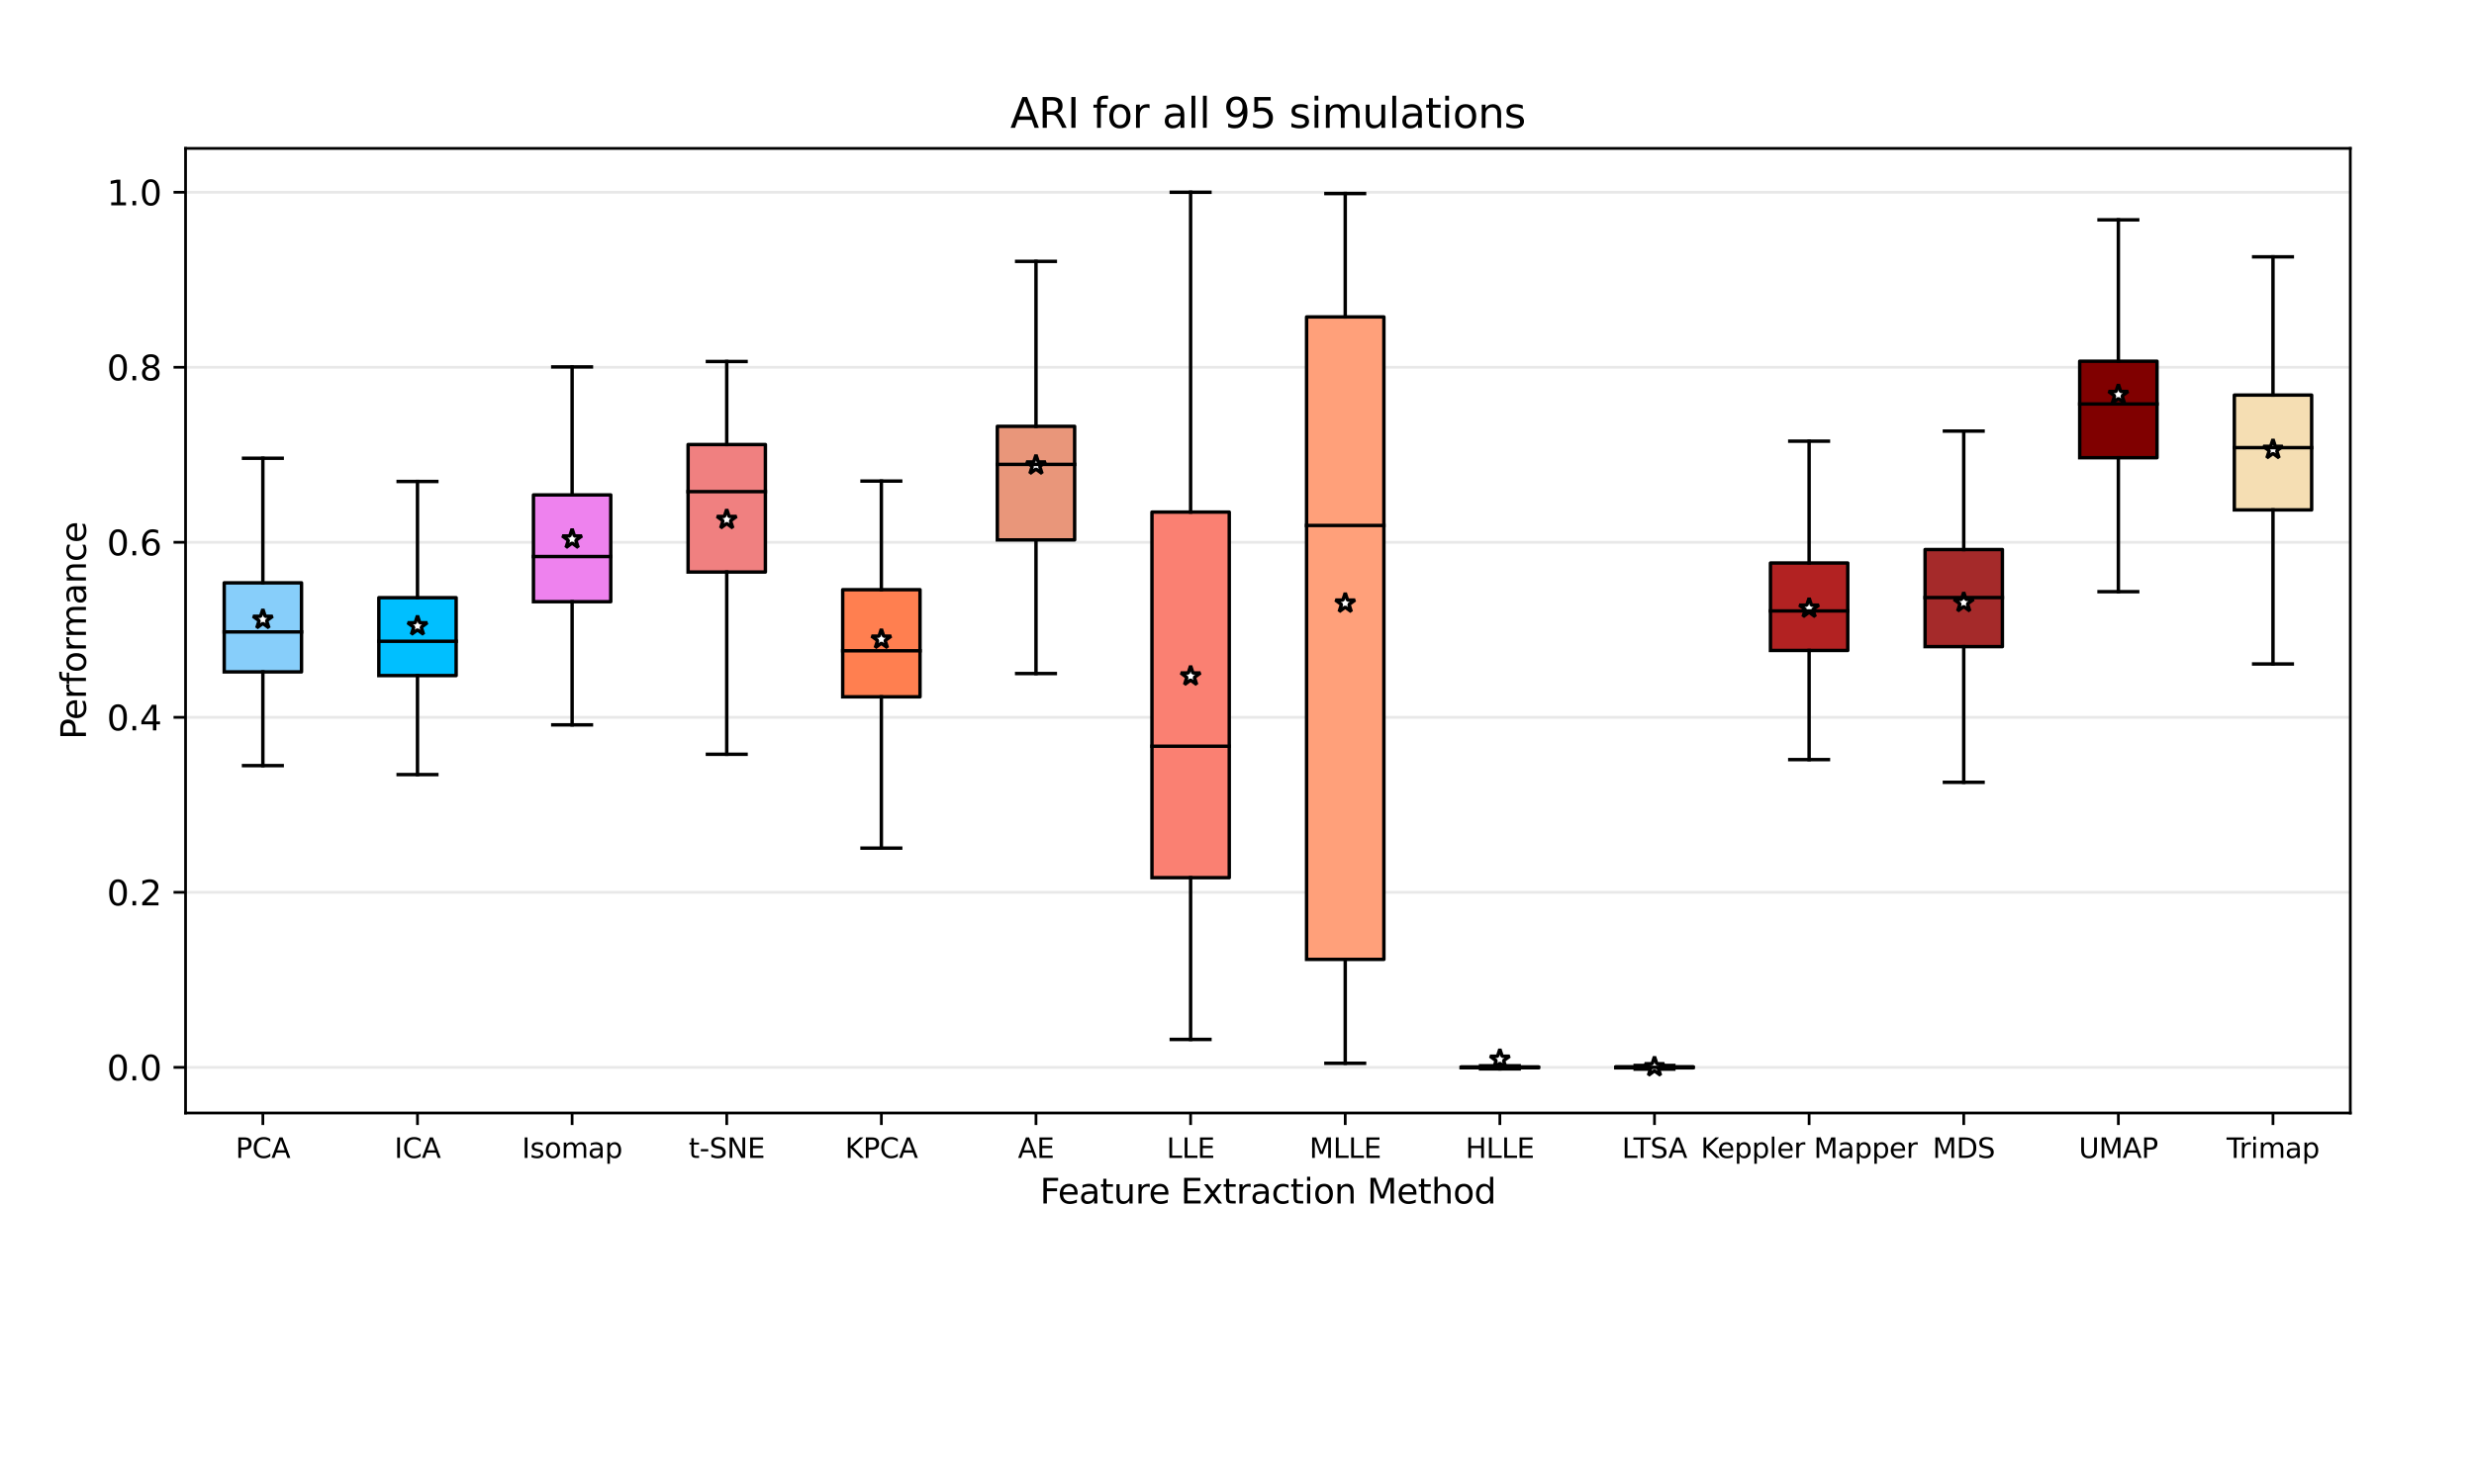 <?xml version="1.0" encoding="utf-8" standalone="no"?>
<!DOCTYPE svg PUBLIC "-//W3C//DTD SVG 1.1//EN"
  "http://www.w3.org/Graphics/SVG/1.1/DTD/svg11.dtd">
<svg xmlns:xlink="http://www.w3.org/1999/xlink" width="720pt" height="432pt" viewBox="0 0 720 432" xmlns="http://www.w3.org/2000/svg" version="1.1">
 <defs>
  <style type="text/css">*{stroke-linejoin: round; stroke-linecap: butt}</style>
 </defs>
 <g id="figure_1">
  <g id="patch_1">
   <path d="M 0 432 
L 720 432 
L 720 0 
L 0 0 
z
" style="fill: #ffffff"/>
  </g>
  <g id="axes_1">
   <g id="patch_2">
    <path d="M 54 324 
L 684 324 
L 684 43.2 
L 54 43.2 
z
" style="fill: #ffffff"/>
   </g>
   <g id="matplotlib.axis_1">
    <g id="xtick_1">
     <g id="line2d_1">
      <defs>
       <path id="me7a01762e0" d="M 0 0 
L 0 3.5 
" style="stroke: #000000; stroke-width: 0.8"/>
      </defs>
      <g>
       <use xlink:href="#me7a01762e0" x="76.5" y="324" style="stroke: #000000; stroke-width: 0.8"/>
      </g>
     </g>
     <g id="text_1">
      <!-- PCA -->
      <g transform="translate(68.559 337.079) scale(0.08 -0.08)">
       <defs>
        <path id="DejaVuSans-50" d="M 1259 4147 
L 1259 2394 
L 2053 2394 
Q 2494 2394 2734 2622 
Q 2975 2850 2975 3272 
Q 2975 3691 2734 3919 
Q 2494 4147 2053 4147 
L 1259 4147 
z
M 628 4666 
L 2053 4666 
Q 2838 4666 3239 4311 
Q 3641 3956 3641 3272 
Q 3641 2581 3239 2228 
Q 2838 1875 2053 1875 
L 1259 1875 
L 1259 0 
L 628 0 
L 628 4666 
z
" transform="scale(0.016)"/>
        <path id="DejaVuSans-43" d="M 4122 4306 
L 4122 3641 
Q 3803 3938 3442 4084 
Q 3081 4231 2675 4231 
Q 1875 4231 1450 3742 
Q 1025 3253 1025 2328 
Q 1025 1406 1450 917 
Q 1875 428 2675 428 
Q 3081 428 3442 575 
Q 3803 722 4122 1019 
L 4122 359 
Q 3791 134 3420 21 
Q 3050 -91 2638 -91 
Q 1578 -91 968 557 
Q 359 1206 359 2328 
Q 359 3453 968 4101 
Q 1578 4750 2638 4750 
Q 3056 4750 3426 4639 
Q 3797 4528 4122 4306 
z
" transform="scale(0.016)"/>
        <path id="DejaVuSans-41" d="M 2188 4044 
L 1331 1722 
L 3047 1722 
L 2188 4044 
z
M 1831 4666 
L 2547 4666 
L 4325 0 
L 3669 0 
L 3244 1197 
L 1141 1197 
L 716 0 
L 50 0 
L 1831 4666 
z
" transform="scale(0.016)"/>
       </defs>
       <use xlink:href="#DejaVuSans-50"/>
       <use xlink:href="#DejaVuSans-43" x="60.303"/>
       <use xlink:href="#DejaVuSans-41" x="130.127"/>
      </g>
     </g>
    </g>
    <g id="xtick_2">
     <g id="line2d_2">
      <g>
       <use xlink:href="#me7a01762e0" x="121.5" y="324" style="stroke: #000000; stroke-width: 0.8"/>
      </g>
     </g>
     <g id="text_2">
      <!-- ICA -->
      <g transform="translate(114.791 337.079) scale(0.08 -0.08)">
       <defs>
        <path id="DejaVuSans-49" d="M 628 4666 
L 1259 4666 
L 1259 0 
L 628 0 
L 628 4666 
z
" transform="scale(0.016)"/>
       </defs>
       <use xlink:href="#DejaVuSans-49"/>
       <use xlink:href="#DejaVuSans-43" x="29.492"/>
       <use xlink:href="#DejaVuSans-41" x="99.316"/>
      </g>
     </g>
    </g>
    <g id="xtick_3">
     <g id="line2d_3">
      <g>
       <use xlink:href="#me7a01762e0" x="166.5" y="324" style="stroke: #000000; stroke-width: 0.8"/>
      </g>
     </g>
     <g id="text_3">
      <!-- Isomap -->
      <g transform="translate(151.902 337.079) scale(0.08 -0.08)">
       <defs>
        <path id="DejaVuSans-73" d="M 2834 3397 
L 2834 2853 
Q 2591 2978 2328 3040 
Q 2066 3103 1784 3103 
Q 1356 3103 1142 2972 
Q 928 2841 928 2578 
Q 928 2378 1081 2264 
Q 1234 2150 1697 2047 
L 1894 2003 
Q 2506 1872 2764 1633 
Q 3022 1394 3022 966 
Q 3022 478 2636 193 
Q 2250 -91 1575 -91 
Q 1294 -91 989 -36 
Q 684 19 347 128 
L 347 722 
Q 666 556 975 473 
Q 1284 391 1588 391 
Q 1994 391 2212 530 
Q 2431 669 2431 922 
Q 2431 1156 2273 1281 
Q 2116 1406 1581 1522 
L 1381 1569 
Q 847 1681 609 1914 
Q 372 2147 372 2553 
Q 372 3047 722 3315 
Q 1072 3584 1716 3584 
Q 2034 3584 2315 3537 
Q 2597 3491 2834 3397 
z
" transform="scale(0.016)"/>
        <path id="DejaVuSans-6f" d="M 1959 3097 
Q 1497 3097 1228 2736 
Q 959 2375 959 1747 
Q 959 1119 1226 758 
Q 1494 397 1959 397 
Q 2419 397 2687 759 
Q 2956 1122 2956 1747 
Q 2956 2369 2687 2733 
Q 2419 3097 1959 3097 
z
M 1959 3584 
Q 2709 3584 3137 3096 
Q 3566 2609 3566 1747 
Q 3566 888 3137 398 
Q 2709 -91 1959 -91 
Q 1206 -91 779 398 
Q 353 888 353 1747 
Q 353 2609 779 3096 
Q 1206 3584 1959 3584 
z
" transform="scale(0.016)"/>
        <path id="DejaVuSans-6d" d="M 3328 2828 
Q 3544 3216 3844 3400 
Q 4144 3584 4550 3584 
Q 5097 3584 5394 3201 
Q 5691 2819 5691 2113 
L 5691 0 
L 5113 0 
L 5113 2094 
Q 5113 2597 4934 2840 
Q 4756 3084 4391 3084 
Q 3944 3084 3684 2787 
Q 3425 2491 3425 1978 
L 3425 0 
L 2847 0 
L 2847 2094 
Q 2847 2600 2669 2842 
Q 2491 3084 2119 3084 
Q 1678 3084 1418 2786 
Q 1159 2488 1159 1978 
L 1159 0 
L 581 0 
L 581 3500 
L 1159 3500 
L 1159 2956 
Q 1356 3278 1631 3431 
Q 1906 3584 2284 3584 
Q 2666 3584 2933 3390 
Q 3200 3197 3328 2828 
z
" transform="scale(0.016)"/>
        <path id="DejaVuSans-61" d="M 2194 1759 
Q 1497 1759 1228 1600 
Q 959 1441 959 1056 
Q 959 750 1161 570 
Q 1363 391 1709 391 
Q 2188 391 2477 730 
Q 2766 1069 2766 1631 
L 2766 1759 
L 2194 1759 
z
M 3341 1997 
L 3341 0 
L 2766 0 
L 2766 531 
Q 2569 213 2275 61 
Q 1981 -91 1556 -91 
Q 1019 -91 701 211 
Q 384 513 384 1019 
Q 384 1609 779 1909 
Q 1175 2209 1959 2209 
L 2766 2209 
L 2766 2266 
Q 2766 2663 2505 2880 
Q 2244 3097 1772 3097 
Q 1472 3097 1187 3025 
Q 903 2953 641 2809 
L 641 3341 
Q 956 3463 1253 3523 
Q 1550 3584 1831 3584 
Q 2591 3584 2966 3190 
Q 3341 2797 3341 1997 
z
" transform="scale(0.016)"/>
        <path id="DejaVuSans-70" d="M 1159 525 
L 1159 -1331 
L 581 -1331 
L 581 3500 
L 1159 3500 
L 1159 2969 
Q 1341 3281 1617 3432 
Q 1894 3584 2278 3584 
Q 2916 3584 3314 3078 
Q 3713 2572 3713 1747 
Q 3713 922 3314 415 
Q 2916 -91 2278 -91 
Q 1894 -91 1617 61 
Q 1341 213 1159 525 
z
M 3116 1747 
Q 3116 2381 2855 2742 
Q 2594 3103 2138 3103 
Q 1681 3103 1420 2742 
Q 1159 2381 1159 1747 
Q 1159 1113 1420 752 
Q 1681 391 2138 391 
Q 2594 391 2855 752 
Q 3116 1113 3116 1747 
z
" transform="scale(0.016)"/>
       </defs>
       <use xlink:href="#DejaVuSans-49"/>
       <use xlink:href="#DejaVuSans-73" x="29.492"/>
       <use xlink:href="#DejaVuSans-6f" x="81.592"/>
       <use xlink:href="#DejaVuSans-6d" x="142.773"/>
       <use xlink:href="#DejaVuSans-61" x="240.186"/>
       <use xlink:href="#DejaVuSans-70" x="301.465"/>
      </g>
     </g>
    </g>
    <g id="xtick_4">
     <g id="line2d_4">
      <g>
       <use xlink:href="#me7a01762e0" x="211.5" y="324" style="stroke: #000000; stroke-width: 0.8"/>
      </g>
     </g>
     <g id="text_4">
      <!-- t-SNE -->
      <g transform="translate(200.429 337.079) scale(0.08 -0.08)">
       <defs>
        <path id="DejaVuSans-74" d="M 1172 4494 
L 1172 3500 
L 2356 3500 
L 2356 3053 
L 1172 3053 
L 1172 1153 
Q 1172 725 1289 603 
Q 1406 481 1766 481 
L 2356 481 
L 2356 0 
L 1766 0 
Q 1100 0 847 248 
Q 594 497 594 1153 
L 594 3053 
L 172 3053 
L 172 3500 
L 594 3500 
L 594 4494 
L 1172 4494 
z
" transform="scale(0.016)"/>
        <path id="DejaVuSans-2d" d="M 313 2009 
L 1997 2009 
L 1997 1497 
L 313 1497 
L 313 2009 
z
" transform="scale(0.016)"/>
        <path id="DejaVuSans-53" d="M 3425 4513 
L 3425 3897 
Q 3066 4069 2747 4153 
Q 2428 4238 2131 4238 
Q 1616 4238 1336 4038 
Q 1056 3838 1056 3469 
Q 1056 3159 1242 3001 
Q 1428 2844 1947 2747 
L 2328 2669 
Q 3034 2534 3370 2195 
Q 3706 1856 3706 1288 
Q 3706 609 3251 259 
Q 2797 -91 1919 -91 
Q 1588 -91 1214 -16 
Q 841 59 441 206 
L 441 856 
Q 825 641 1194 531 
Q 1563 422 1919 422 
Q 2459 422 2753 634 
Q 3047 847 3047 1241 
Q 3047 1584 2836 1778 
Q 2625 1972 2144 2069 
L 1759 2144 
Q 1053 2284 737 2584 
Q 422 2884 422 3419 
Q 422 4038 858 4394 
Q 1294 4750 2059 4750 
Q 2388 4750 2728 4690 
Q 3069 4631 3425 4513 
z
" transform="scale(0.016)"/>
        <path id="DejaVuSans-4e" d="M 628 4666 
L 1478 4666 
L 3547 763 
L 3547 4666 
L 4159 4666 
L 4159 0 
L 3309 0 
L 1241 3903 
L 1241 0 
L 628 0 
L 628 4666 
z
" transform="scale(0.016)"/>
        <path id="DejaVuSans-45" d="M 628 4666 
L 3578 4666 
L 3578 4134 
L 1259 4134 
L 1259 2753 
L 3481 2753 
L 3481 2222 
L 1259 2222 
L 1259 531 
L 3634 531 
L 3634 0 
L 628 0 
L 628 4666 
z
" transform="scale(0.016)"/>
       </defs>
       <use xlink:href="#DejaVuSans-74"/>
       <use xlink:href="#DejaVuSans-2d" x="39.209"/>
       <use xlink:href="#DejaVuSans-53" x="75.293"/>
       <use xlink:href="#DejaVuSans-4e" x="138.77"/>
       <use xlink:href="#DejaVuSans-45" x="213.574"/>
      </g>
     </g>
    </g>
    <g id="xtick_5">
     <g id="line2d_5">
      <g>
       <use xlink:href="#me7a01762e0" x="256.5" y="324" style="stroke: #000000; stroke-width: 0.8"/>
      </g>
     </g>
     <g id="text_5">
      <!-- KPCA -->
      <g transform="translate(245.936 337.079) scale(0.08 -0.08)">
       <defs>
        <path id="DejaVuSans-4b" d="M 628 4666 
L 1259 4666 
L 1259 2694 
L 3353 4666 
L 4166 4666 
L 1850 2491 
L 4331 0 
L 3500 0 
L 1259 2247 
L 1259 0 
L 628 0 
L 628 4666 
z
" transform="scale(0.016)"/>
       </defs>
       <use xlink:href="#DejaVuSans-4b"/>
       <use xlink:href="#DejaVuSans-50" x="65.576"/>
       <use xlink:href="#DejaVuSans-43" x="125.879"/>
       <use xlink:href="#DejaVuSans-41" x="195.703"/>
      </g>
     </g>
    </g>
    <g id="xtick_6">
     <g id="line2d_6">
      <g>
       <use xlink:href="#me7a01762e0" x="301.5" y="324" style="stroke: #000000; stroke-width: 0.8"/>
      </g>
     </g>
     <g id="text_6">
      <!-- AE -->
      <g transform="translate(296.236 337.079) scale(0.08 -0.08)">
       <use xlink:href="#DejaVuSans-41"/>
       <use xlink:href="#DejaVuSans-45" x="68.408"/>
      </g>
     </g>
    </g>
    <g id="xtick_7">
     <g id="line2d_7">
      <g>
       <use xlink:href="#me7a01762e0" x="346.5" y="324" style="stroke: #000000; stroke-width: 0.8"/>
      </g>
     </g>
     <g id="text_7">
      <!-- LLE -->
      <g transform="translate(339.515 337.079) scale(0.08 -0.08)">
       <defs>
        <path id="DejaVuSans-4c" d="M 628 4666 
L 1259 4666 
L 1259 531 
L 3531 531 
L 3531 0 
L 628 0 
L 628 4666 
z
" transform="scale(0.016)"/>
       </defs>
       <use xlink:href="#DejaVuSans-4c"/>
       <use xlink:href="#DejaVuSans-4c" x="55.713"/>
       <use xlink:href="#DejaVuSans-45" x="111.426"/>
      </g>
     </g>
    </g>
    <g id="xtick_8">
     <g id="line2d_8">
      <g>
       <use xlink:href="#me7a01762e0" x="391.5" y="324" style="stroke: #000000; stroke-width: 0.8"/>
      </g>
     </g>
     <g id="text_8">
      <!-- MLLE -->
      <g transform="translate(381.064 337.079) scale(0.08 -0.08)">
       <defs>
        <path id="DejaVuSans-4d" d="M 628 4666 
L 1569 4666 
L 2759 1491 
L 3956 4666 
L 4897 4666 
L 4897 0 
L 4281 0 
L 4281 4097 
L 3078 897 
L 2444 897 
L 1241 4097 
L 1241 0 
L 628 0 
L 628 4666 
z
" transform="scale(0.016)"/>
       </defs>
       <use xlink:href="#DejaVuSans-4d"/>
       <use xlink:href="#DejaVuSans-4c" x="86.279"/>
       <use xlink:href="#DejaVuSans-4c" x="141.992"/>
       <use xlink:href="#DejaVuSans-45" x="197.705"/>
      </g>
     </g>
    </g>
    <g id="xtick_9">
     <g id="line2d_9">
      <g>
       <use xlink:href="#me7a01762e0" x="436.5" y="324" style="stroke: #000000; stroke-width: 0.8"/>
      </g>
     </g>
     <g id="text_9">
      <!-- HLLE -->
      <g transform="translate(426.507 337.079) scale(0.08 -0.08)">
       <defs>
        <path id="DejaVuSans-48" d="M 628 4666 
L 1259 4666 
L 1259 2753 
L 3553 2753 
L 3553 4666 
L 4184 4666 
L 4184 0 
L 3553 0 
L 3553 2222 
L 1259 2222 
L 1259 0 
L 628 0 
L 628 4666 
z
" transform="scale(0.016)"/>
       </defs>
       <use xlink:href="#DejaVuSans-48"/>
       <use xlink:href="#DejaVuSans-4c" x="75.195"/>
       <use xlink:href="#DejaVuSans-4c" x="130.908"/>
       <use xlink:href="#DejaVuSans-45" x="186.621"/>
      </g>
     </g>
    </g>
    <g id="xtick_10">
     <g id="line2d_10">
      <g>
       <use xlink:href="#me7a01762e0" x="481.5" y="324" style="stroke: #000000; stroke-width: 0.8"/>
      </g>
     </g>
     <g id="text_10">
      <!-- LTSA -->
      <g transform="translate(472.027 337.079) scale(0.08 -0.08)">
       <defs>
        <path id="DejaVuSans-54" d="M -19 4666 
L 3928 4666 
L 3928 4134 
L 2272 4134 
L 2272 0 
L 1638 0 
L 1638 4134 
L -19 4134 
L -19 4666 
z
" transform="scale(0.016)"/>
       </defs>
       <use xlink:href="#DejaVuSans-4c"/>
       <use xlink:href="#DejaVuSans-54" x="41.963"/>
       <use xlink:href="#DejaVuSans-53" x="103.047"/>
       <use xlink:href="#DejaVuSans-41" x="168.398"/>
      </g>
     </g>
    </g>
    <g id="xtick_11">
     <g id="line2d_11">
      <g>
       <use xlink:href="#me7a01762e0" x="526.5" y="324" style="stroke: #000000; stroke-width: 0.8"/>
      </g>
     </g>
     <g id="text_11">
      <!-- Keppler Mapper -->
      <g transform="translate(494.962 337.079) scale(0.08 -0.08)">
       <defs>
        <path id="DejaVuSans-65" d="M 3597 1894 
L 3597 1613 
L 953 1613 
Q 991 1019 1311 708 
Q 1631 397 2203 397 
Q 2534 397 2845 478 
Q 3156 559 3463 722 
L 3463 178 
Q 3153 47 2828 -22 
Q 2503 -91 2169 -91 
Q 1331 -91 842 396 
Q 353 884 353 1716 
Q 353 2575 817 3079 
Q 1281 3584 2069 3584 
Q 2775 3584 3186 3129 
Q 3597 2675 3597 1894 
z
M 3022 2063 
Q 3016 2534 2758 2815 
Q 2500 3097 2075 3097 
Q 1594 3097 1305 2825 
Q 1016 2553 972 2059 
L 3022 2063 
z
" transform="scale(0.016)"/>
        <path id="DejaVuSans-6c" d="M 603 4863 
L 1178 4863 
L 1178 0 
L 603 0 
L 603 4863 
z
" transform="scale(0.016)"/>
        <path id="DejaVuSans-72" d="M 2631 2963 
Q 2534 3019 2420 3045 
Q 2306 3072 2169 3072 
Q 1681 3072 1420 2755 
Q 1159 2438 1159 1844 
L 1159 0 
L 581 0 
L 581 3500 
L 1159 3500 
L 1159 2956 
Q 1341 3275 1631 3429 
Q 1922 3584 2338 3584 
Q 2397 3584 2469 3576 
Q 2541 3569 2628 3553 
L 2631 2963 
z
" transform="scale(0.016)"/>
        <path id="DejaVuSans-20" transform="scale(0.016)"/>
       </defs>
       <use xlink:href="#DejaVuSans-4b"/>
       <use xlink:href="#DejaVuSans-65" x="60.576"/>
       <use xlink:href="#DejaVuSans-70" x="122.1"/>
       <use xlink:href="#DejaVuSans-70" x="185.576"/>
       <use xlink:href="#DejaVuSans-6c" x="249.053"/>
       <use xlink:href="#DejaVuSans-65" x="276.836"/>
       <use xlink:href="#DejaVuSans-72" x="338.359"/>
       <use xlink:href="#DejaVuSans-20" x="379.473"/>
       <use xlink:href="#DejaVuSans-4d" x="411.26"/>
       <use xlink:href="#DejaVuSans-61" x="497.539"/>
       <use xlink:href="#DejaVuSans-70" x="558.818"/>
       <use xlink:href="#DejaVuSans-70" x="622.295"/>
       <use xlink:href="#DejaVuSans-65" x="685.771"/>
       <use xlink:href="#DejaVuSans-72" x="747.295"/>
      </g>
     </g>
    </g>
    <g id="xtick_12">
     <g id="line2d_12">
      <g>
       <use xlink:href="#me7a01762e0" x="571.5" y="324" style="stroke: #000000; stroke-width: 0.8"/>
      </g>
     </g>
     <g id="text_12">
      <!-- MDS -->
      <g transform="translate(562.429 337.079) scale(0.08 -0.08)">
       <defs>
        <path id="DejaVuSans-44" d="M 1259 4147 
L 1259 519 
L 2022 519 
Q 2988 519 3436 956 
Q 3884 1394 3884 2338 
Q 3884 3275 3436 3711 
Q 2988 4147 2022 4147 
L 1259 4147 
z
M 628 4666 
L 1925 4666 
Q 3281 4666 3915 4102 
Q 4550 3538 4550 2338 
Q 4550 1131 3912 565 
Q 3275 0 1925 0 
L 628 0 
L 628 4666 
z
" transform="scale(0.016)"/>
       </defs>
       <use xlink:href="#DejaVuSans-4d"/>
       <use xlink:href="#DejaVuSans-44" x="86.279"/>
       <use xlink:href="#DejaVuSans-53" x="163.281"/>
      </g>
     </g>
    </g>
    <g id="xtick_13">
     <g id="line2d_13">
      <g>
       <use xlink:href="#me7a01762e0" x="616.5" y="324" style="stroke: #000000; stroke-width: 0.8"/>
      </g>
     </g>
     <g id="text_13">
      <!-- UMAP -->
      <g transform="translate(604.973 337.079) scale(0.08 -0.08)">
       <defs>
        <path id="DejaVuSans-55" d="M 556 4666 
L 1191 4666 
L 1191 1831 
Q 1191 1081 1462 751 
Q 1734 422 2344 422 
Q 2950 422 3222 751 
Q 3494 1081 3494 1831 
L 3494 4666 
L 4128 4666 
L 4128 1753 
Q 4128 841 3676 375 
Q 3225 -91 2344 -91 
Q 1459 -91 1007 375 
Q 556 841 556 1753 
L 556 4666 
z
" transform="scale(0.016)"/>
       </defs>
       <use xlink:href="#DejaVuSans-55"/>
       <use xlink:href="#DejaVuSans-4d" x="73.193"/>
       <use xlink:href="#DejaVuSans-41" x="159.473"/>
       <use xlink:href="#DejaVuSans-50" x="227.881"/>
      </g>
     </g>
    </g>
    <g id="xtick_14">
     <g id="line2d_14">
      <g>
       <use xlink:href="#me7a01762e0" x="661.5" y="324" style="stroke: #000000; stroke-width: 0.8"/>
      </g>
     </g>
     <g id="text_14">
      <!-- Trimap -->
      <g transform="translate(648.004 337.079) scale(0.08 -0.08)">
       <defs>
        <path id="DejaVuSans-69" d="M 603 3500 
L 1178 3500 
L 1178 0 
L 603 0 
L 603 3500 
z
M 603 4863 
L 1178 4863 
L 1178 4134 
L 603 4134 
L 603 4863 
z
" transform="scale(0.016)"/>
       </defs>
       <use xlink:href="#DejaVuSans-54"/>
       <use xlink:href="#DejaVuSans-72" x="46.334"/>
       <use xlink:href="#DejaVuSans-69" x="87.447"/>
       <use xlink:href="#DejaVuSans-6d" x="115.23"/>
       <use xlink:href="#DejaVuSans-61" x="212.643"/>
       <use xlink:href="#DejaVuSans-70" x="273.922"/>
      </g>
     </g>
    </g>
    <g id="text_15">
     <!-- Feature Extraction Method -->
     <g transform="translate(302.654 350.341) scale(0.1 -0.1)">
      <defs>
       <path id="DejaVuSans-46" d="M 628 4666 
L 3309 4666 
L 3309 4134 
L 1259 4134 
L 1259 2759 
L 3109 2759 
L 3109 2228 
L 1259 2228 
L 1259 0 
L 628 0 
L 628 4666 
z
" transform="scale(0.016)"/>
       <path id="DejaVuSans-75" d="M 544 1381 
L 544 3500 
L 1119 3500 
L 1119 1403 
Q 1119 906 1312 657 
Q 1506 409 1894 409 
Q 2359 409 2629 706 
Q 2900 1003 2900 1516 
L 2900 3500 
L 3475 3500 
L 3475 0 
L 2900 0 
L 2900 538 
Q 2691 219 2414 64 
Q 2138 -91 1772 -91 
Q 1169 -91 856 284 
Q 544 659 544 1381 
z
M 1991 3584 
L 1991 3584 
z
" transform="scale(0.016)"/>
       <path id="DejaVuSans-78" d="M 3513 3500 
L 2247 1797 
L 3578 0 
L 2900 0 
L 1881 1375 
L 863 0 
L 184 0 
L 1544 1831 
L 300 3500 
L 978 3500 
L 1906 2253 
L 2834 3500 
L 3513 3500 
z
" transform="scale(0.016)"/>
       <path id="DejaVuSans-63" d="M 3122 3366 
L 3122 2828 
Q 2878 2963 2633 3030 
Q 2388 3097 2138 3097 
Q 1578 3097 1268 2742 
Q 959 2388 959 1747 
Q 959 1106 1268 751 
Q 1578 397 2138 397 
Q 2388 397 2633 464 
Q 2878 531 3122 666 
L 3122 134 
Q 2881 22 2623 -34 
Q 2366 -91 2075 -91 
Q 1284 -91 818 406 
Q 353 903 353 1747 
Q 353 2603 823 3093 
Q 1294 3584 2113 3584 
Q 2378 3584 2631 3529 
Q 2884 3475 3122 3366 
z
" transform="scale(0.016)"/>
       <path id="DejaVuSans-6e" d="M 3513 2113 
L 3513 0 
L 2938 0 
L 2938 2094 
Q 2938 2591 2744 2837 
Q 2550 3084 2163 3084 
Q 1697 3084 1428 2787 
Q 1159 2491 1159 1978 
L 1159 0 
L 581 0 
L 581 3500 
L 1159 3500 
L 1159 2956 
Q 1366 3272 1645 3428 
Q 1925 3584 2291 3584 
Q 2894 3584 3203 3211 
Q 3513 2838 3513 2113 
z
" transform="scale(0.016)"/>
       <path id="DejaVuSans-68" d="M 3513 2113 
L 3513 0 
L 2938 0 
L 2938 2094 
Q 2938 2591 2744 2837 
Q 2550 3084 2163 3084 
Q 1697 3084 1428 2787 
Q 1159 2491 1159 1978 
L 1159 0 
L 581 0 
L 581 4863 
L 1159 4863 
L 1159 2956 
Q 1366 3272 1645 3428 
Q 1925 3584 2291 3584 
Q 2894 3584 3203 3211 
Q 3513 2838 3513 2113 
z
" transform="scale(0.016)"/>
       <path id="DejaVuSans-64" d="M 2906 2969 
L 2906 4863 
L 3481 4863 
L 3481 0 
L 2906 0 
L 2906 525 
Q 2725 213 2448 61 
Q 2172 -91 1784 -91 
Q 1150 -91 751 415 
Q 353 922 353 1747 
Q 353 2572 751 3078 
Q 1150 3584 1784 3584 
Q 2172 3584 2448 3432 
Q 2725 3281 2906 2969 
z
M 947 1747 
Q 947 1113 1208 752 
Q 1469 391 1925 391 
Q 2381 391 2643 752 
Q 2906 1113 2906 1747 
Q 2906 2381 2643 2742 
Q 2381 3103 1925 3103 
Q 1469 3103 1208 2742 
Q 947 2381 947 1747 
z
" transform="scale(0.016)"/>
      </defs>
      <use xlink:href="#DejaVuSans-46"/>
      <use xlink:href="#DejaVuSans-65" x="52.02"/>
      <use xlink:href="#DejaVuSans-61" x="113.543"/>
      <use xlink:href="#DejaVuSans-74" x="174.822"/>
      <use xlink:href="#DejaVuSans-75" x="214.031"/>
      <use xlink:href="#DejaVuSans-72" x="277.41"/>
      <use xlink:href="#DejaVuSans-65" x="316.273"/>
      <use xlink:href="#DejaVuSans-20" x="377.797"/>
      <use xlink:href="#DejaVuSans-45" x="409.584"/>
      <use xlink:href="#DejaVuSans-78" x="472.768"/>
      <use xlink:href="#DejaVuSans-74" x="531.947"/>
      <use xlink:href="#DejaVuSans-72" x="571.156"/>
      <use xlink:href="#DejaVuSans-61" x="612.27"/>
      <use xlink:href="#DejaVuSans-63" x="673.549"/>
      <use xlink:href="#DejaVuSans-74" x="728.529"/>
      <use xlink:href="#DejaVuSans-69" x="767.738"/>
      <use xlink:href="#DejaVuSans-6f" x="795.521"/>
      <use xlink:href="#DejaVuSans-6e" x="856.703"/>
      <use xlink:href="#DejaVuSans-20" x="920.082"/>
      <use xlink:href="#DejaVuSans-4d" x="951.869"/>
      <use xlink:href="#DejaVuSans-65" x="1038.148"/>
      <use xlink:href="#DejaVuSans-74" x="1099.672"/>
      <use xlink:href="#DejaVuSans-68" x="1138.881"/>
      <use xlink:href="#DejaVuSans-6f" x="1202.26"/>
      <use xlink:href="#DejaVuSans-64" x="1263.441"/>
     </g>
    </g>
   </g>
   <g id="matplotlib.axis_2">
    <g id="ytick_1">
     <g id="line2d_15">
      <path d="M 54 310.712 
L 684 310.712 
" clip-path="url(#pfa95d4741a)" style="fill: none; stroke: #d3d3d3; stroke-opacity: 0.5; stroke-width: 0.8; stroke-linecap: square"/>
     </g>
     <g id="line2d_16">
      <defs>
       <path id="m61115e480f" d="M 0 0 
L -3.5 0 
" style="stroke: #000000; stroke-width: 0.8"/>
      </defs>
      <g>
       <use xlink:href="#m61115e480f" x="54" y="310.712" style="stroke: #000000; stroke-width: 0.8"/>
      </g>
     </g>
     <g id="text_16">
      <!-- 0.0 -->
      <g transform="translate(31.097 314.511) scale(0.1 -0.1)">
       <defs>
        <path id="DejaVuSans-30" d="M 2034 4250 
Q 1547 4250 1301 3770 
Q 1056 3291 1056 2328 
Q 1056 1369 1301 889 
Q 1547 409 2034 409 
Q 2525 409 2770 889 
Q 3016 1369 3016 2328 
Q 3016 3291 2770 3770 
Q 2525 4250 2034 4250 
z
M 2034 4750 
Q 2819 4750 3233 4129 
Q 3647 3509 3647 2328 
Q 3647 1150 3233 529 
Q 2819 -91 2034 -91 
Q 1250 -91 836 529 
Q 422 1150 422 2328 
Q 422 3509 836 4129 
Q 1250 4750 2034 4750 
z
" transform="scale(0.016)"/>
        <path id="DejaVuSans-2e" d="M 684 794 
L 1344 794 
L 1344 0 
L 684 0 
L 684 794 
z
" transform="scale(0.016)"/>
       </defs>
       <use xlink:href="#DejaVuSans-30"/>
       <use xlink:href="#DejaVuSans-2e" x="63.623"/>
       <use xlink:href="#DejaVuSans-30" x="95.41"/>
      </g>
     </g>
    </g>
    <g id="ytick_2">
     <g id="line2d_17">
      <path d="M 54 259.762 
L 684 259.762 
" clip-path="url(#pfa95d4741a)" style="fill: none; stroke: #d3d3d3; stroke-opacity: 0.5; stroke-width: 0.8; stroke-linecap: square"/>
     </g>
     <g id="line2d_18">
      <g>
       <use xlink:href="#m61115e480f" x="54" y="259.762" style="stroke: #000000; stroke-width: 0.8"/>
      </g>
     </g>
     <g id="text_17">
      <!-- 0.2 -->
      <g transform="translate(31.097 263.562) scale(0.1 -0.1)">
       <defs>
        <path id="DejaVuSans-32" d="M 1228 531 
L 3431 531 
L 3431 0 
L 469 0 
L 469 531 
Q 828 903 1448 1529 
Q 2069 2156 2228 2338 
Q 2531 2678 2651 2914 
Q 2772 3150 2772 3378 
Q 2772 3750 2511 3984 
Q 2250 4219 1831 4219 
Q 1534 4219 1204 4116 
Q 875 4013 500 3803 
L 500 4441 
Q 881 4594 1212 4672 
Q 1544 4750 1819 4750 
Q 2544 4750 2975 4387 
Q 3406 4025 3406 3419 
Q 3406 3131 3298 2873 
Q 3191 2616 2906 2266 
Q 2828 2175 2409 1742 
Q 1991 1309 1228 531 
z
" transform="scale(0.016)"/>
       </defs>
       <use xlink:href="#DejaVuSans-30"/>
       <use xlink:href="#DejaVuSans-2e" x="63.623"/>
       <use xlink:href="#DejaVuSans-32" x="95.41"/>
      </g>
     </g>
    </g>
    <g id="ytick_3">
     <g id="line2d_19">
      <path d="M 54 208.813 
L 684 208.813 
" clip-path="url(#pfa95d4741a)" style="fill: none; stroke: #d3d3d3; stroke-opacity: 0.5; stroke-width: 0.8; stroke-linecap: square"/>
     </g>
     <g id="line2d_20">
      <g>
       <use xlink:href="#m61115e480f" x="54" y="208.813" style="stroke: #000000; stroke-width: 0.8"/>
      </g>
     </g>
     <g id="text_18">
      <!-- 0.4 -->
      <g transform="translate(31.097 212.612) scale(0.1 -0.1)">
       <defs>
        <path id="DejaVuSans-34" d="M 2419 4116 
L 825 1625 
L 2419 1625 
L 2419 4116 
z
M 2253 4666 
L 3047 4666 
L 3047 1625 
L 3713 1625 
L 3713 1100 
L 3047 1100 
L 3047 0 
L 2419 0 
L 2419 1100 
L 313 1100 
L 313 1709 
L 2253 4666 
z
" transform="scale(0.016)"/>
       </defs>
       <use xlink:href="#DejaVuSans-30"/>
       <use xlink:href="#DejaVuSans-2e" x="63.623"/>
       <use xlink:href="#DejaVuSans-34" x="95.41"/>
      </g>
     </g>
    </g>
    <g id="ytick_4">
     <g id="line2d_21">
      <path d="M 54 157.863 
L 684 157.863 
" clip-path="url(#pfa95d4741a)" style="fill: none; stroke: #d3d3d3; stroke-opacity: 0.5; stroke-width: 0.8; stroke-linecap: square"/>
     </g>
     <g id="line2d_22">
      <g>
       <use xlink:href="#m61115e480f" x="54" y="157.863" style="stroke: #000000; stroke-width: 0.8"/>
      </g>
     </g>
     <g id="text_19">
      <!-- 0.6 -->
      <g transform="translate(31.097 161.662) scale(0.1 -0.1)">
       <defs>
        <path id="DejaVuSans-36" d="M 2113 2584 
Q 1688 2584 1439 2293 
Q 1191 2003 1191 1497 
Q 1191 994 1439 701 
Q 1688 409 2113 409 
Q 2538 409 2786 701 
Q 3034 994 3034 1497 
Q 3034 2003 2786 2293 
Q 2538 2584 2113 2584 
z
M 3366 4563 
L 3366 3988 
Q 3128 4100 2886 4159 
Q 2644 4219 2406 4219 
Q 1781 4219 1451 3797 
Q 1122 3375 1075 2522 
Q 1259 2794 1537 2939 
Q 1816 3084 2150 3084 
Q 2853 3084 3261 2657 
Q 3669 2231 3669 1497 
Q 3669 778 3244 343 
Q 2819 -91 2113 -91 
Q 1303 -91 875 529 
Q 447 1150 447 2328 
Q 447 3434 972 4092 
Q 1497 4750 2381 4750 
Q 2619 4750 2861 4703 
Q 3103 4656 3366 4563 
z
" transform="scale(0.016)"/>
       </defs>
       <use xlink:href="#DejaVuSans-30"/>
       <use xlink:href="#DejaVuSans-2e" x="63.623"/>
       <use xlink:href="#DejaVuSans-36" x="95.41"/>
      </g>
     </g>
    </g>
    <g id="ytick_5">
     <g id="line2d_23">
      <path d="M 54 106.913 
L 684 106.913 
" clip-path="url(#pfa95d4741a)" style="fill: none; stroke: #d3d3d3; stroke-opacity: 0.5; stroke-width: 0.8; stroke-linecap: square"/>
     </g>
     <g id="line2d_24">
      <g>
       <use xlink:href="#m61115e480f" x="54" y="106.913" style="stroke: #000000; stroke-width: 0.8"/>
      </g>
     </g>
     <g id="text_20">
      <!-- 0.8 -->
      <g transform="translate(31.097 110.713) scale(0.1 -0.1)">
       <defs>
        <path id="DejaVuSans-38" d="M 2034 2216 
Q 1584 2216 1326 1975 
Q 1069 1734 1069 1313 
Q 1069 891 1326 650 
Q 1584 409 2034 409 
Q 2484 409 2743 651 
Q 3003 894 3003 1313 
Q 3003 1734 2745 1975 
Q 2488 2216 2034 2216 
z
M 1403 2484 
Q 997 2584 770 2862 
Q 544 3141 544 3541 
Q 544 4100 942 4425 
Q 1341 4750 2034 4750 
Q 2731 4750 3128 4425 
Q 3525 4100 3525 3541 
Q 3525 3141 3298 2862 
Q 3072 2584 2669 2484 
Q 3125 2378 3379 2068 
Q 3634 1759 3634 1313 
Q 3634 634 3220 271 
Q 2806 -91 2034 -91 
Q 1263 -91 848 271 
Q 434 634 434 1313 
Q 434 1759 690 2068 
Q 947 2378 1403 2484 
z
M 1172 3481 
Q 1172 3119 1398 2916 
Q 1625 2713 2034 2713 
Q 2441 2713 2670 2916 
Q 2900 3119 2900 3481 
Q 2900 3844 2670 4047 
Q 2441 4250 2034 4250 
Q 1625 4250 1398 4047 
Q 1172 3844 1172 3481 
z
" transform="scale(0.016)"/>
       </defs>
       <use xlink:href="#DejaVuSans-30"/>
       <use xlink:href="#DejaVuSans-2e" x="63.623"/>
       <use xlink:href="#DejaVuSans-38" x="95.41"/>
      </g>
     </g>
    </g>
    <g id="ytick_6">
     <g id="line2d_25">
      <path d="M 54 55.964 
L 684 55.964 
" clip-path="url(#pfa95d4741a)" style="fill: none; stroke: #d3d3d3; stroke-opacity: 0.5; stroke-width: 0.8; stroke-linecap: square"/>
     </g>
     <g id="line2d_26">
      <g>
       <use xlink:href="#m61115e480f" x="54" y="55.964" style="stroke: #000000; stroke-width: 0.8"/>
      </g>
     </g>
     <g id="text_21">
      <!-- 1.0 -->
      <g transform="translate(31.097 59.763) scale(0.1 -0.1)">
       <defs>
        <path id="DejaVuSans-31" d="M 794 531 
L 1825 531 
L 1825 4091 
L 703 3866 
L 703 4441 
L 1819 4666 
L 2450 4666 
L 2450 531 
L 3481 531 
L 3481 0 
L 794 0 
L 794 531 
z
" transform="scale(0.016)"/>
       </defs>
       <use xlink:href="#DejaVuSans-31"/>
       <use xlink:href="#DejaVuSans-2e" x="63.623"/>
       <use xlink:href="#DejaVuSans-30" x="95.41"/>
      </g>
     </g>
    </g>
    <g id="text_22">
     <!-- Performance -->
     <g transform="translate(25.017 215.282) rotate(-90) scale(0.1 -0.1)">
      <defs>
       <path id="DejaVuSans-66" d="M 2375 4863 
L 2375 4384 
L 1825 4384 
Q 1516 4384 1395 4259 
Q 1275 4134 1275 3809 
L 1275 3500 
L 2222 3500 
L 2222 3053 
L 1275 3053 
L 1275 0 
L 697 0 
L 697 3053 
L 147 3053 
L 147 3500 
L 697 3500 
L 697 3744 
Q 697 4328 969 4595 
Q 1241 4863 1831 4863 
L 2375 4863 
z
" transform="scale(0.016)"/>
      </defs>
      <use xlink:href="#DejaVuSans-50"/>
      <use xlink:href="#DejaVuSans-65" x="56.678"/>
      <use xlink:href="#DejaVuSans-72" x="118.201"/>
      <use xlink:href="#DejaVuSans-66" x="159.314"/>
      <use xlink:href="#DejaVuSans-6f" x="194.52"/>
      <use xlink:href="#DejaVuSans-72" x="255.701"/>
      <use xlink:href="#DejaVuSans-6d" x="295.064"/>
      <use xlink:href="#DejaVuSans-61" x="392.477"/>
      <use xlink:href="#DejaVuSans-6e" x="453.756"/>
      <use xlink:href="#DejaVuSans-63" x="517.135"/>
      <use xlink:href="#DejaVuSans-65" x="572.115"/>
     </g>
    </g>
   </g>
   <g id="patch_3">
    <path d="M 65.25 195.594 
L 87.75 195.594 
L 87.75 169.664 
L 65.25 169.664 
z
" clip-path="url(#pfa95d4741a)" style="fill: #87cefa"/>
   </g>
   <g id="patch_4">
    <path d="M 110.25 196.664 
L 132.75 196.664 
L 132.75 173.992 
L 110.25 173.992 
z
" clip-path="url(#pfa95d4741a)" style="fill: #00bfff"/>
   </g>
   <g id="patch_5">
    <path d="M 155.25 175.153 
L 177.75 175.153 
L 177.75 144.078 
L 155.25 144.078 
z
" clip-path="url(#pfa95d4741a)" style="fill: #ee82ee"/>
   </g>
   <g id="patch_6">
    <path d="M 200.25 166.518 
L 222.75 166.518 
L 222.75 129.405 
L 200.25 129.405 
z
" clip-path="url(#pfa95d4741a)" style="fill: #f08080"/>
   </g>
   <g id="patch_7">
    <path d="M 245.25 202.842 
L 267.75 202.842 
L 267.75 171.662 
L 245.25 171.662 
z
" clip-path="url(#pfa95d4741a)" style="fill: #ff7f50"/>
   </g>
   <g id="patch_8">
    <path d="M 290.25 157.162 
L 312.75 157.162 
L 312.75 124.109 
L 290.25 124.109 
z
" clip-path="url(#pfa95d4741a)" style="fill: #e9967a"/>
   </g>
   <g id="patch_9">
    <path d="M 335.25 255.502 
L 357.75 255.502 
L 357.75 149.076 
L 335.25 149.076 
z
" clip-path="url(#pfa95d4741a)" style="fill: #fa8072"/>
   </g>
   <g id="patch_10">
    <path d="M 380.25 279.283 
L 402.75 279.283 
L 402.75 92.264 
L 380.25 92.264 
z
" clip-path="url(#pfa95d4741a)" style="fill: #ffa07a"/>
   </g>
   <g id="patch_11">
    <path d="M 425.25 310.821 
L 447.75 310.821 
L 447.75 310.576 
L 425.25 310.576 
z
" clip-path="url(#pfa95d4741a)" style="fill: #ff6347"/>
   </g>
   <g id="patch_12">
    <path d="M 470.25 310.84 
L 492.75 310.84 
L 492.75 310.541 
L 470.25 310.541 
z
" clip-path="url(#pfa95d4741a)" style="fill: #cd5c5c"/>
   </g>
   <g id="patch_13">
    <path d="M 515.25 189.352 
L 537.75 189.352 
L 537.75 163.9 
L 515.25 163.9 
z
" clip-path="url(#pfa95d4741a)" style="fill: #b22222"/>
   </g>
   <g id="patch_14">
    <path d="M 560.25 188.235 
L 582.75 188.235 
L 582.75 159.97 
L 560.25 159.97 
z
" clip-path="url(#pfa95d4741a)" style="fill: #a52a2a"/>
   </g>
   <g id="patch_15">
    <path d="M 605.25 133.239 
L 627.75 133.239 
L 627.75 105.151 
L 605.25 105.151 
z
" clip-path="url(#pfa95d4741a)" style="fill: #800000"/>
   </g>
   <g id="patch_16">
    <path d="M 650.25 148.437 
L 672.75 148.437 
L 672.75 115.017 
L 650.25 115.017 
z
" clip-path="url(#pfa95d4741a)" style="fill: #f5deb3"/>
   </g>
   <g id="line2d_27">
    <path d="M 65.25 195.594 
L 87.75 195.594 
L 87.75 169.664 
L 65.25 169.664 
L 65.25 195.594 
" clip-path="url(#pfa95d4741a)" style="fill: none; stroke: #000000; stroke-linecap: square"/>
   </g>
   <g id="line2d_28">
    <path d="M 76.5 195.594 
L 76.5 222.88 
" clip-path="url(#pfa95d4741a)" style="fill: none; stroke: #000000; stroke-linecap: square"/>
   </g>
   <g id="line2d_29">
    <path d="M 76.5 169.664 
L 76.5 133.404 
" clip-path="url(#pfa95d4741a)" style="fill: none; stroke: #000000; stroke-linecap: square"/>
   </g>
   <g id="line2d_30">
    <path d="M 70.875 222.88 
L 82.125 222.88 
" clip-path="url(#pfa95d4741a)" style="fill: none; stroke: #000000; stroke-linecap: square"/>
   </g>
   <g id="line2d_31">
    <path d="M 70.875 133.404 
L 82.125 133.404 
" clip-path="url(#pfa95d4741a)" style="fill: none; stroke: #000000; stroke-linecap: square"/>
   </g>
   <g id="line2d_32">
    <path d="M 110.25 196.664 
L 132.75 196.664 
L 132.75 173.992 
L 110.25 173.992 
L 110.25 196.664 
" clip-path="url(#pfa95d4741a)" style="fill: none; stroke: #000000; stroke-linecap: square"/>
   </g>
   <g id="line2d_33">
    <path d="M 121.5 196.664 
L 121.5 225.487 
" clip-path="url(#pfa95d4741a)" style="fill: none; stroke: #000000; stroke-linecap: square"/>
   </g>
   <g id="line2d_34">
    <path d="M 121.5 173.992 
L 121.5 140.154 
" clip-path="url(#pfa95d4741a)" style="fill: none; stroke: #000000; stroke-linecap: square"/>
   </g>
   <g id="line2d_35">
    <path d="M 115.875 225.487 
L 127.125 225.487 
" clip-path="url(#pfa95d4741a)" style="fill: none; stroke: #000000; stroke-linecap: square"/>
   </g>
   <g id="line2d_36">
    <path d="M 115.875 140.154 
L 127.125 140.154 
" clip-path="url(#pfa95d4741a)" style="fill: none; stroke: #000000; stroke-linecap: square"/>
   </g>
   <g id="line2d_37">
    <path d="M 155.25 175.153 
L 177.75 175.153 
L 177.75 144.078 
L 155.25 144.078 
L 155.25 175.153 
" clip-path="url(#pfa95d4741a)" style="fill: none; stroke: #000000; stroke-linecap: square"/>
   </g>
   <g id="line2d_38">
    <path d="M 166.5 175.153 
L 166.5 211.011 
" clip-path="url(#pfa95d4741a)" style="fill: none; stroke: #000000; stroke-linecap: square"/>
   </g>
   <g id="line2d_39">
    <path d="M 166.5 144.078 
L 166.5 106.804 
" clip-path="url(#pfa95d4741a)" style="fill: none; stroke: #000000; stroke-linecap: square"/>
   </g>
   <g id="line2d_40">
    <path d="M 160.875 211.011 
L 172.125 211.011 
" clip-path="url(#pfa95d4741a)" style="fill: none; stroke: #000000; stroke-linecap: square"/>
   </g>
   <g id="line2d_41">
    <path d="M 160.875 106.804 
L 172.125 106.804 
" clip-path="url(#pfa95d4741a)" style="fill: none; stroke: #000000; stroke-linecap: square"/>
   </g>
   <g id="line2d_42">
    <path d="M 200.25 166.518 
L 222.75 166.518 
L 222.75 129.405 
L 200.25 129.405 
L 200.25 166.518 
" clip-path="url(#pfa95d4741a)" style="fill: none; stroke: #000000; stroke-linecap: square"/>
   </g>
   <g id="line2d_43">
    <path d="M 211.5 166.518 
L 211.5 219.564 
" clip-path="url(#pfa95d4741a)" style="fill: none; stroke: #000000; stroke-linecap: square"/>
   </g>
   <g id="line2d_44">
    <path d="M 211.5 129.405 
L 211.5 105.242 
" clip-path="url(#pfa95d4741a)" style="fill: none; stroke: #000000; stroke-linecap: square"/>
   </g>
   <g id="line2d_45">
    <path d="M 205.875 219.564 
L 217.125 219.564 
" clip-path="url(#pfa95d4741a)" style="fill: none; stroke: #000000; stroke-linecap: square"/>
   </g>
   <g id="line2d_46">
    <path d="M 205.875 105.242 
L 217.125 105.242 
" clip-path="url(#pfa95d4741a)" style="fill: none; stroke: #000000; stroke-linecap: square"/>
   </g>
   <g id="line2d_47">
    <path d="M 245.25 202.842 
L 267.75 202.842 
L 267.75 171.662 
L 245.25 171.662 
L 245.25 202.842 
" clip-path="url(#pfa95d4741a)" style="fill: none; stroke: #000000; stroke-linecap: square"/>
   </g>
   <g id="line2d_48">
    <path d="M 256.5 202.842 
L 256.5 246.886 
" clip-path="url(#pfa95d4741a)" style="fill: none; stroke: #000000; stroke-linecap: square"/>
   </g>
   <g id="line2d_49">
    <path d="M 256.5 171.662 
L 256.5 140.054 
" clip-path="url(#pfa95d4741a)" style="fill: none; stroke: #000000; stroke-linecap: square"/>
   </g>
   <g id="line2d_50">
    <path d="M 250.875 246.886 
L 262.125 246.886 
" clip-path="url(#pfa95d4741a)" style="fill: none; stroke: #000000; stroke-linecap: square"/>
   </g>
   <g id="line2d_51">
    <path d="M 250.875 140.054 
L 262.125 140.054 
" clip-path="url(#pfa95d4741a)" style="fill: none; stroke: #000000; stroke-linecap: square"/>
   </g>
   <g id="line2d_52">
    <path d="M 290.25 157.162 
L 312.75 157.162 
L 312.75 124.109 
L 290.25 124.109 
L 290.25 157.162 
" clip-path="url(#pfa95d4741a)" style="fill: none; stroke: #000000; stroke-linecap: square"/>
   </g>
   <g id="line2d_53">
    <path d="M 301.5 157.162 
L 301.5 196.075 
" clip-path="url(#pfa95d4741a)" style="fill: none; stroke: #000000; stroke-linecap: square"/>
   </g>
   <g id="line2d_54">
    <path d="M 301.5 124.109 
L 301.5 76.089 
" clip-path="url(#pfa95d4741a)" style="fill: none; stroke: #000000; stroke-linecap: square"/>
   </g>
   <g id="line2d_55">
    <path d="M 295.875 196.075 
L 307.125 196.075 
" clip-path="url(#pfa95d4741a)" style="fill: none; stroke: #000000; stroke-linecap: square"/>
   </g>
   <g id="line2d_56">
    <path d="M 295.875 76.089 
L 307.125 76.089 
" clip-path="url(#pfa95d4741a)" style="fill: none; stroke: #000000; stroke-linecap: square"/>
   </g>
   <g id="line2d_57">
    <path d="M 335.25 255.502 
L 357.75 255.502 
L 357.75 149.076 
L 335.25 149.076 
L 335.25 255.502 
" clip-path="url(#pfa95d4741a)" style="fill: none; stroke: #000000; stroke-linecap: square"/>
   </g>
   <g id="line2d_58">
    <path d="M 346.5 255.502 
L 346.5 302.582 
" clip-path="url(#pfa95d4741a)" style="fill: none; stroke: #000000; stroke-linecap: square"/>
   </g>
   <g id="line2d_59">
    <path d="M 346.5 149.076 
L 346.5 55.964 
" clip-path="url(#pfa95d4741a)" style="fill: none; stroke: #000000; stroke-linecap: square"/>
   </g>
   <g id="line2d_60">
    <path d="M 340.875 302.582 
L 352.125 302.582 
" clip-path="url(#pfa95d4741a)" style="fill: none; stroke: #000000; stroke-linecap: square"/>
   </g>
   <g id="line2d_61">
    <path d="M 340.875 55.964 
L 352.125 55.964 
" clip-path="url(#pfa95d4741a)" style="fill: none; stroke: #000000; stroke-linecap: square"/>
   </g>
   <g id="line2d_62">
    <path d="M 380.25 279.283 
L 402.75 279.283 
L 402.75 92.264 
L 380.25 92.264 
L 380.25 279.283 
" clip-path="url(#pfa95d4741a)" style="fill: none; stroke: #000000; stroke-linecap: square"/>
   </g>
   <g id="line2d_63">
    <path d="M 391.5 279.283 
L 391.5 309.516 
" clip-path="url(#pfa95d4741a)" style="fill: none; stroke: #000000; stroke-linecap: square"/>
   </g>
   <g id="line2d_64">
    <path d="M 391.5 92.264 
L 391.5 56.342 
" clip-path="url(#pfa95d4741a)" style="fill: none; stroke: #000000; stroke-linecap: square"/>
   </g>
   <g id="line2d_65">
    <path d="M 385.875 309.516 
L 397.125 309.516 
" clip-path="url(#pfa95d4741a)" style="fill: none; stroke: #000000; stroke-linecap: square"/>
   </g>
   <g id="line2d_66">
    <path d="M 385.875 56.342 
L 397.125 56.342 
" clip-path="url(#pfa95d4741a)" style="fill: none; stroke: #000000; stroke-linecap: square"/>
   </g>
   <g id="line2d_67">
    <path d="M 425.25 310.821 
L 447.75 310.821 
L 447.75 310.576 
L 425.25 310.576 
L 425.25 310.821 
" clip-path="url(#pfa95d4741a)" style="fill: none; stroke: #000000; stroke-linecap: square"/>
   </g>
   <g id="line2d_68">
    <path d="M 436.5 310.821 
L 436.5 311.158 
" clip-path="url(#pfa95d4741a)" style="fill: none; stroke: #000000; stroke-linecap: square"/>
   </g>
   <g id="line2d_69">
    <path d="M 436.5 310.576 
L 436.5 310.256 
" clip-path="url(#pfa95d4741a)" style="fill: none; stroke: #000000; stroke-linecap: square"/>
   </g>
   <g id="line2d_70">
    <path d="M 430.875 311.158 
L 442.125 311.158 
" clip-path="url(#pfa95d4741a)" style="fill: none; stroke: #000000; stroke-linecap: square"/>
   </g>
   <g id="line2d_71">
    <path d="M 430.875 310.256 
L 442.125 310.256 
" clip-path="url(#pfa95d4741a)" style="fill: none; stroke: #000000; stroke-linecap: square"/>
   </g>
   <g id="line2d_72">
    <path d="M 470.25 310.84 
L 492.75 310.84 
L 492.75 310.541 
L 470.25 310.541 
L 470.25 310.84 
" clip-path="url(#pfa95d4741a)" style="fill: none; stroke: #000000; stroke-linecap: square"/>
   </g>
   <g id="line2d_73">
    <path d="M 481.5 310.84 
L 481.5 311.236 
" clip-path="url(#pfa95d4741a)" style="fill: none; stroke: #000000; stroke-linecap: square"/>
   </g>
   <g id="line2d_74">
    <path d="M 481.5 310.541 
L 481.5 310.164 
" clip-path="url(#pfa95d4741a)" style="fill: none; stroke: #000000; stroke-linecap: square"/>
   </g>
   <g id="line2d_75">
    <path d="M 475.875 311.236 
L 487.125 311.236 
" clip-path="url(#pfa95d4741a)" style="fill: none; stroke: #000000; stroke-linecap: square"/>
   </g>
   <g id="line2d_76">
    <path d="M 475.875 310.164 
L 487.125 310.164 
" clip-path="url(#pfa95d4741a)" style="fill: none; stroke: #000000; stroke-linecap: square"/>
   </g>
   <g id="line2d_77">
    <path d="M 515.25 189.352 
L 537.75 189.352 
L 537.75 163.9 
L 515.25 163.9 
L 515.25 189.352 
" clip-path="url(#pfa95d4741a)" style="fill: none; stroke: #000000; stroke-linecap: square"/>
   </g>
   <g id="line2d_78">
    <path d="M 526.5 189.352 
L 526.5 221.135 
" clip-path="url(#pfa95d4741a)" style="fill: none; stroke: #000000; stroke-linecap: square"/>
   </g>
   <g id="line2d_79">
    <path d="M 526.5 163.9 
L 526.5 128.422 
" clip-path="url(#pfa95d4741a)" style="fill: none; stroke: #000000; stroke-linecap: square"/>
   </g>
   <g id="line2d_80">
    <path d="M 520.875 221.135 
L 532.125 221.135 
" clip-path="url(#pfa95d4741a)" style="fill: none; stroke: #000000; stroke-linecap: square"/>
   </g>
   <g id="line2d_81">
    <path d="M 520.875 128.422 
L 532.125 128.422 
" clip-path="url(#pfa95d4741a)" style="fill: none; stroke: #000000; stroke-linecap: square"/>
   </g>
   <g id="line2d_82">
    <path d="M 560.25 188.235 
L 582.75 188.235 
L 582.75 159.97 
L 560.25 159.97 
L 560.25 188.235 
" clip-path="url(#pfa95d4741a)" style="fill: none; stroke: #000000; stroke-linecap: square"/>
   </g>
   <g id="line2d_83">
    <path d="M 571.5 188.235 
L 571.5 227.723 
" clip-path="url(#pfa95d4741a)" style="fill: none; stroke: #000000; stroke-linecap: square"/>
   </g>
   <g id="line2d_84">
    <path d="M 571.5 159.97 
L 571.5 125.483 
" clip-path="url(#pfa95d4741a)" style="fill: none; stroke: #000000; stroke-linecap: square"/>
   </g>
   <g id="line2d_85">
    <path d="M 565.875 227.723 
L 577.125 227.723 
" clip-path="url(#pfa95d4741a)" style="fill: none; stroke: #000000; stroke-linecap: square"/>
   </g>
   <g id="line2d_86">
    <path d="M 565.875 125.483 
L 577.125 125.483 
" clip-path="url(#pfa95d4741a)" style="fill: none; stroke: #000000; stroke-linecap: square"/>
   </g>
   <g id="line2d_87">
    <path d="M 605.25 133.239 
L 627.75 133.239 
L 627.75 105.151 
L 605.25 105.151 
L 605.25 133.239 
" clip-path="url(#pfa95d4741a)" style="fill: none; stroke: #000000; stroke-linecap: square"/>
   </g>
   <g id="line2d_88">
    <path d="M 616.5 133.239 
L 616.5 172.251 
" clip-path="url(#pfa95d4741a)" style="fill: none; stroke: #000000; stroke-linecap: square"/>
   </g>
   <g id="line2d_89">
    <path d="M 616.5 105.151 
L 616.5 63.994 
" clip-path="url(#pfa95d4741a)" style="fill: none; stroke: #000000; stroke-linecap: square"/>
   </g>
   <g id="line2d_90">
    <path d="M 610.875 172.251 
L 622.125 172.251 
" clip-path="url(#pfa95d4741a)" style="fill: none; stroke: #000000; stroke-linecap: square"/>
   </g>
   <g id="line2d_91">
    <path d="M 610.875 63.994 
L 622.125 63.994 
" clip-path="url(#pfa95d4741a)" style="fill: none; stroke: #000000; stroke-linecap: square"/>
   </g>
   <g id="line2d_92">
    <path d="M 650.25 148.437 
L 672.75 148.437 
L 672.75 115.017 
L 650.25 115.017 
L 650.25 148.437 
" clip-path="url(#pfa95d4741a)" style="fill: none; stroke: #000000; stroke-linecap: square"/>
   </g>
   <g id="line2d_93">
    <path d="M 661.5 148.437 
L 661.5 193.281 
" clip-path="url(#pfa95d4741a)" style="fill: none; stroke: #000000; stroke-linecap: square"/>
   </g>
   <g id="line2d_94">
    <path d="M 661.5 115.017 
L 661.5 74.77 
" clip-path="url(#pfa95d4741a)" style="fill: none; stroke: #000000; stroke-linecap: square"/>
   </g>
   <g id="line2d_95">
    <path d="M 655.875 193.281 
L 667.125 193.281 
" clip-path="url(#pfa95d4741a)" style="fill: none; stroke: #000000; stroke-linecap: square"/>
   </g>
   <g id="line2d_96">
    <path d="M 655.875 74.77 
L 667.125 74.77 
" clip-path="url(#pfa95d4741a)" style="fill: none; stroke: #000000; stroke-linecap: square"/>
   </g>
   <g id="line2d_97">
    <path d="M 76.5 180.332 
" clip-path="url(#pfa95d4741a)" style="fill: none; stroke: #ffffff; stroke-width: 1.5; stroke-linecap: square"/>
    <defs>
     <path id="m519f36a832" d="M 0 -3 
L -0.674 -0.927 
L -2.853 -0.927 
L -1.09 0.354 
L -1.763 2.427 
L -0 1.146 
L 1.763 2.427 
L 1.09 0.354 
L 2.853 -0.927 
L 0.674 -0.927 
z
" style="stroke: #000000; stroke-linejoin: bevel"/>
    </defs>
    <g clip-path="url(#pfa95d4741a)">
     <use xlink:href="#m519f36a832" x="76.5" y="180.332" style="fill: #ffffff; stroke: #000000; stroke-linejoin: bevel"/>
    </g>
   </g>
   <g id="line2d_98">
    <path d="M 121.5 182.216 
" clip-path="url(#pfa95d4741a)" style="fill: none; stroke: #ffffff; stroke-width: 1.5; stroke-linecap: square"/>
    <g clip-path="url(#pfa95d4741a)">
     <use xlink:href="#m519f36a832" x="121.5" y="182.216" style="fill: #ffffff; stroke: #000000; stroke-linejoin: bevel"/>
    </g>
   </g>
   <g id="line2d_99">
    <path d="M 166.5 156.944 
" clip-path="url(#pfa95d4741a)" style="fill: none; stroke: #ffffff; stroke-width: 1.5; stroke-linecap: square"/>
    <g clip-path="url(#pfa95d4741a)">
     <use xlink:href="#m519f36a832" x="166.5" y="156.944" style="fill: #ffffff; stroke: #000000; stroke-linejoin: bevel"/>
    </g>
   </g>
   <g id="line2d_100">
    <path d="M 211.5 151.254 
" clip-path="url(#pfa95d4741a)" style="fill: none; stroke: #ffffff; stroke-width: 1.5; stroke-linecap: square"/>
    <g clip-path="url(#pfa95d4741a)">
     <use xlink:href="#m519f36a832" x="211.5" y="151.254" style="fill: #ffffff; stroke: #000000; stroke-linejoin: bevel"/>
    </g>
   </g>
   <g id="line2d_101">
    <path d="M 256.5 186.104 
" clip-path="url(#pfa95d4741a)" style="fill: none; stroke: #ffffff; stroke-width: 1.5; stroke-linecap: square"/>
    <g clip-path="url(#pfa95d4741a)">
     <use xlink:href="#m519f36a832" x="256.5" y="186.104" style="fill: #ffffff; stroke: #000000; stroke-linejoin: bevel"/>
    </g>
   </g>
   <g id="line2d_102">
    <path d="M 301.5 135.409 
" clip-path="url(#pfa95d4741a)" style="fill: none; stroke: #ffffff; stroke-width: 1.5; stroke-linecap: square"/>
    <g clip-path="url(#pfa95d4741a)">
     <use xlink:href="#m519f36a832" x="301.5" y="135.409" style="fill: #ffffff; stroke: #000000; stroke-linejoin: bevel"/>
    </g>
   </g>
   <g id="line2d_103">
    <path d="M 346.5 196.829 
" clip-path="url(#pfa95d4741a)" style="fill: none; stroke: #ffffff; stroke-width: 1.5; stroke-linecap: square"/>
    <g clip-path="url(#pfa95d4741a)">
     <use xlink:href="#m519f36a832" x="346.5" y="196.829" style="fill: #ffffff; stroke: #000000; stroke-linejoin: bevel"/>
    </g>
   </g>
   <g id="line2d_104">
    <path d="M 391.5 175.604 
" clip-path="url(#pfa95d4741a)" style="fill: none; stroke: #ffffff; stroke-width: 1.5; stroke-linecap: square"/>
    <g clip-path="url(#pfa95d4741a)">
     <use xlink:href="#m519f36a832" x="391.5" y="175.604" style="fill: #ffffff; stroke: #000000; stroke-linejoin: bevel"/>
    </g>
   </g>
   <g id="line2d_105">
    <path d="M 436.5 308.399 
" clip-path="url(#pfa95d4741a)" style="fill: none; stroke: #ffffff; stroke-width: 1.5; stroke-linecap: square"/>
    <g clip-path="url(#pfa95d4741a)">
     <use xlink:href="#m519f36a832" x="436.5" y="308.399" style="fill: #ffffff; stroke: #000000; stroke-linejoin: bevel"/>
    </g>
   </g>
   <g id="line2d_106">
    <path d="M 481.5 310.584 
" clip-path="url(#pfa95d4741a)" style="fill: none; stroke: #ffffff; stroke-width: 1.5; stroke-linecap: square"/>
    <g clip-path="url(#pfa95d4741a)">
     <use xlink:href="#m519f36a832" x="481.5" y="310.584" style="fill: #ffffff; stroke: #000000; stroke-linejoin: bevel"/>
    </g>
   </g>
   <g id="line2d_107">
    <path d="M 526.5 177.084 
" clip-path="url(#pfa95d4741a)" style="fill: none; stroke: #ffffff; stroke-width: 1.5; stroke-linecap: square"/>
    <g clip-path="url(#pfa95d4741a)">
     <use xlink:href="#m519f36a832" x="526.5" y="177.084" style="fill: #ffffff; stroke: #000000; stroke-linejoin: bevel"/>
    </g>
   </g>
   <g id="line2d_108">
    <path d="M 571.5 175.424 
" clip-path="url(#pfa95d4741a)" style="fill: none; stroke: #ffffff; stroke-width: 1.5; stroke-linecap: square"/>
    <g clip-path="url(#pfa95d4741a)">
     <use xlink:href="#m519f36a832" x="571.5" y="175.424" style="fill: #ffffff; stroke: #000000; stroke-linejoin: bevel"/>
    </g>
   </g>
   <g id="line2d_109">
    <path d="M 616.5 114.878 
" clip-path="url(#pfa95d4741a)" style="fill: none; stroke: #ffffff; stroke-width: 1.5; stroke-linecap: square"/>
    <g clip-path="url(#pfa95d4741a)">
     <use xlink:href="#m519f36a832" x="616.5" y="114.878" style="fill: #ffffff; stroke: #000000; stroke-linejoin: bevel"/>
    </g>
   </g>
   <g id="line2d_110">
    <path d="M 661.5 130.856 
" clip-path="url(#pfa95d4741a)" style="fill: none; stroke: #ffffff; stroke-width: 1.5; stroke-linecap: square"/>
    <g clip-path="url(#pfa95d4741a)">
     <use xlink:href="#m519f36a832" x="661.5" y="130.856" style="fill: #ffffff; stroke: #000000; stroke-linejoin: bevel"/>
    </g>
   </g>
   <g id="line2d_111">
    <path d="M 65.25 183.955 
L 87.75 183.955 
" clip-path="url(#pfa95d4741a)" style="fill: none; stroke: #000000; stroke-linecap: square"/>
   </g>
   <g id="line2d_112">
    <path d="M 110.25 186.675 
L 132.75 186.675 
" clip-path="url(#pfa95d4741a)" style="fill: none; stroke: #000000; stroke-linecap: square"/>
   </g>
   <g id="line2d_113">
    <path d="M 155.25 162.015 
L 177.75 162.015 
" clip-path="url(#pfa95d4741a)" style="fill: none; stroke: #000000; stroke-linecap: square"/>
   </g>
   <g id="line2d_114">
    <path d="M 200.25 143.114 
L 222.75 143.114 
" clip-path="url(#pfa95d4741a)" style="fill: none; stroke: #000000; stroke-linecap: square"/>
   </g>
   <g id="line2d_115">
    <path d="M 245.25 189.455 
L 267.75 189.455 
" clip-path="url(#pfa95d4741a)" style="fill: none; stroke: #000000; stroke-linecap: square"/>
   </g>
   <g id="line2d_116">
    <path d="M 290.25 135.19 
L 312.75 135.19 
" clip-path="url(#pfa95d4741a)" style="fill: none; stroke: #000000; stroke-linecap: square"/>
   </g>
   <g id="line2d_117">
    <path d="M 335.25 217.233 
L 357.75 217.233 
" clip-path="url(#pfa95d4741a)" style="fill: none; stroke: #000000; stroke-linecap: square"/>
   </g>
   <g id="line2d_118">
    <path d="M 380.25 152.974 
L 402.75 152.974 
" clip-path="url(#pfa95d4741a)" style="fill: none; stroke: #000000; stroke-linecap: square"/>
   </g>
   <g id="line2d_119">
    <path d="M 425.25 310.719 
L 447.75 310.719 
" clip-path="url(#pfa95d4741a)" style="fill: none; stroke: #000000; stroke-linecap: square"/>
   </g>
   <g id="line2d_120">
    <path d="M 470.25 310.715 
L 492.75 310.715 
" clip-path="url(#pfa95d4741a)" style="fill: none; stroke: #000000; stroke-linecap: square"/>
   </g>
   <g id="line2d_121">
    <path d="M 515.25 177.857 
L 537.75 177.857 
" clip-path="url(#pfa95d4741a)" style="fill: none; stroke: #000000; stroke-linecap: square"/>
   </g>
   <g id="line2d_122">
    <path d="M 560.25 173.951 
L 582.75 173.951 
" clip-path="url(#pfa95d4741a)" style="fill: none; stroke: #000000; stroke-linecap: square"/>
   </g>
   <g id="line2d_123">
    <path d="M 605.25 117.608 
L 627.75 117.608 
" clip-path="url(#pfa95d4741a)" style="fill: none; stroke: #000000; stroke-linecap: square"/>
   </g>
   <g id="line2d_124">
    <path d="M 650.25 130.305 
L 672.75 130.305 
" clip-path="url(#pfa95d4741a)" style="fill: none; stroke: #000000; stroke-linecap: square"/>
   </g>
   <g id="patch_17">
    <path d="M 54 324 
L 54 43.2 
" style="fill: none; stroke: #000000; stroke-width: 0.8; stroke-linejoin: miter; stroke-linecap: square"/>
   </g>
   <g id="patch_18">
    <path d="M 684 324 
L 684 43.2 
" style="fill: none; stroke: #000000; stroke-width: 0.8; stroke-linejoin: miter; stroke-linecap: square"/>
   </g>
   <g id="patch_19">
    <path d="M 54 324 
L 684 324 
" style="fill: none; stroke: #000000; stroke-width: 0.8; stroke-linejoin: miter; stroke-linecap: square"/>
   </g>
   <g id="patch_20">
    <path d="M 54 43.2 
L 684 43.2 
" style="fill: none; stroke: #000000; stroke-width: 0.8; stroke-linejoin: miter; stroke-linecap: square"/>
   </g>
   <g id="text_23">
    <!-- ARI for all 95 simulations -->
    <g transform="translate(294.032 37.2) scale(0.12 -0.12)">
     <defs>
      <path id="DejaVuSans-52" d="M 2841 2188 
Q 3044 2119 3236 1894 
Q 3428 1669 3622 1275 
L 4263 0 
L 3584 0 
L 2988 1197 
Q 2756 1666 2539 1819 
Q 2322 1972 1947 1972 
L 1259 1972 
L 1259 0 
L 628 0 
L 628 4666 
L 2053 4666 
Q 2853 4666 3247 4331 
Q 3641 3997 3641 3322 
Q 3641 2881 3436 2590 
Q 3231 2300 2841 2188 
z
M 1259 4147 
L 1259 2491 
L 2053 2491 
Q 2509 2491 2742 2702 
Q 2975 2913 2975 3322 
Q 2975 3731 2742 3939 
Q 2509 4147 2053 4147 
L 1259 4147 
z
" transform="scale(0.016)"/>
      <path id="DejaVuSans-39" d="M 703 97 
L 703 672 
Q 941 559 1184 500 
Q 1428 441 1663 441 
Q 2288 441 2617 861 
Q 2947 1281 2994 2138 
Q 2813 1869 2534 1725 
Q 2256 1581 1919 1581 
Q 1219 1581 811 2004 
Q 403 2428 403 3163 
Q 403 3881 828 4315 
Q 1253 4750 1959 4750 
Q 2769 4750 3195 4129 
Q 3622 3509 3622 2328 
Q 3622 1225 3098 567 
Q 2575 -91 1691 -91 
Q 1453 -91 1209 -44 
Q 966 3 703 97 
z
M 1959 2075 
Q 2384 2075 2632 2365 
Q 2881 2656 2881 3163 
Q 2881 3666 2632 3958 
Q 2384 4250 1959 4250 
Q 1534 4250 1286 3958 
Q 1038 3666 1038 3163 
Q 1038 2656 1286 2365 
Q 1534 2075 1959 2075 
z
" transform="scale(0.016)"/>
      <path id="DejaVuSans-35" d="M 691 4666 
L 3169 4666 
L 3169 4134 
L 1269 4134 
L 1269 2991 
Q 1406 3038 1543 3061 
Q 1681 3084 1819 3084 
Q 2600 3084 3056 2656 
Q 3513 2228 3513 1497 
Q 3513 744 3044 326 
Q 2575 -91 1722 -91 
Q 1428 -91 1123 -41 
Q 819 9 494 109 
L 494 744 
Q 775 591 1075 516 
Q 1375 441 1709 441 
Q 2250 441 2565 725 
Q 2881 1009 2881 1497 
Q 2881 1984 2565 2268 
Q 2250 2553 1709 2553 
Q 1456 2553 1204 2497 
Q 953 2441 691 2322 
L 691 4666 
z
" transform="scale(0.016)"/>
     </defs>
     <use xlink:href="#DejaVuSans-41"/>
     <use xlink:href="#DejaVuSans-52" x="68.408"/>
     <use xlink:href="#DejaVuSans-49" x="137.891"/>
     <use xlink:href="#DejaVuSans-20" x="167.383"/>
     <use xlink:href="#DejaVuSans-66" x="199.17"/>
     <use xlink:href="#DejaVuSans-6f" x="234.375"/>
     <use xlink:href="#DejaVuSans-72" x="295.557"/>
     <use xlink:href="#DejaVuSans-20" x="336.67"/>
     <use xlink:href="#DejaVuSans-61" x="368.457"/>
     <use xlink:href="#DejaVuSans-6c" x="429.736"/>
     <use xlink:href="#DejaVuSans-6c" x="457.52"/>
     <use xlink:href="#DejaVuSans-20" x="485.303"/>
     <use xlink:href="#DejaVuSans-39" x="517.09"/>
     <use xlink:href="#DejaVuSans-35" x="580.713"/>
     <use xlink:href="#DejaVuSans-20" x="644.336"/>
     <use xlink:href="#DejaVuSans-73" x="676.123"/>
     <use xlink:href="#DejaVuSans-69" x="728.223"/>
     <use xlink:href="#DejaVuSans-6d" x="756.006"/>
     <use xlink:href="#DejaVuSans-75" x="853.418"/>
     <use xlink:href="#DejaVuSans-6c" x="916.797"/>
     <use xlink:href="#DejaVuSans-61" x="944.58"/>
     <use xlink:href="#DejaVuSans-74" x="1005.859"/>
     <use xlink:href="#DejaVuSans-69" x="1045.068"/>
     <use xlink:href="#DejaVuSans-6f" x="1072.852"/>
     <use xlink:href="#DejaVuSans-6e" x="1134.033"/>
     <use xlink:href="#DejaVuSans-73" x="1197.412"/>
    </g>
   </g>
  </g>
 </g>
 <defs>
  <clipPath id="pfa95d4741a">
   <rect x="54" y="43.2" width="630" height="280.8"/>
  </clipPath>
 </defs>
</svg>
